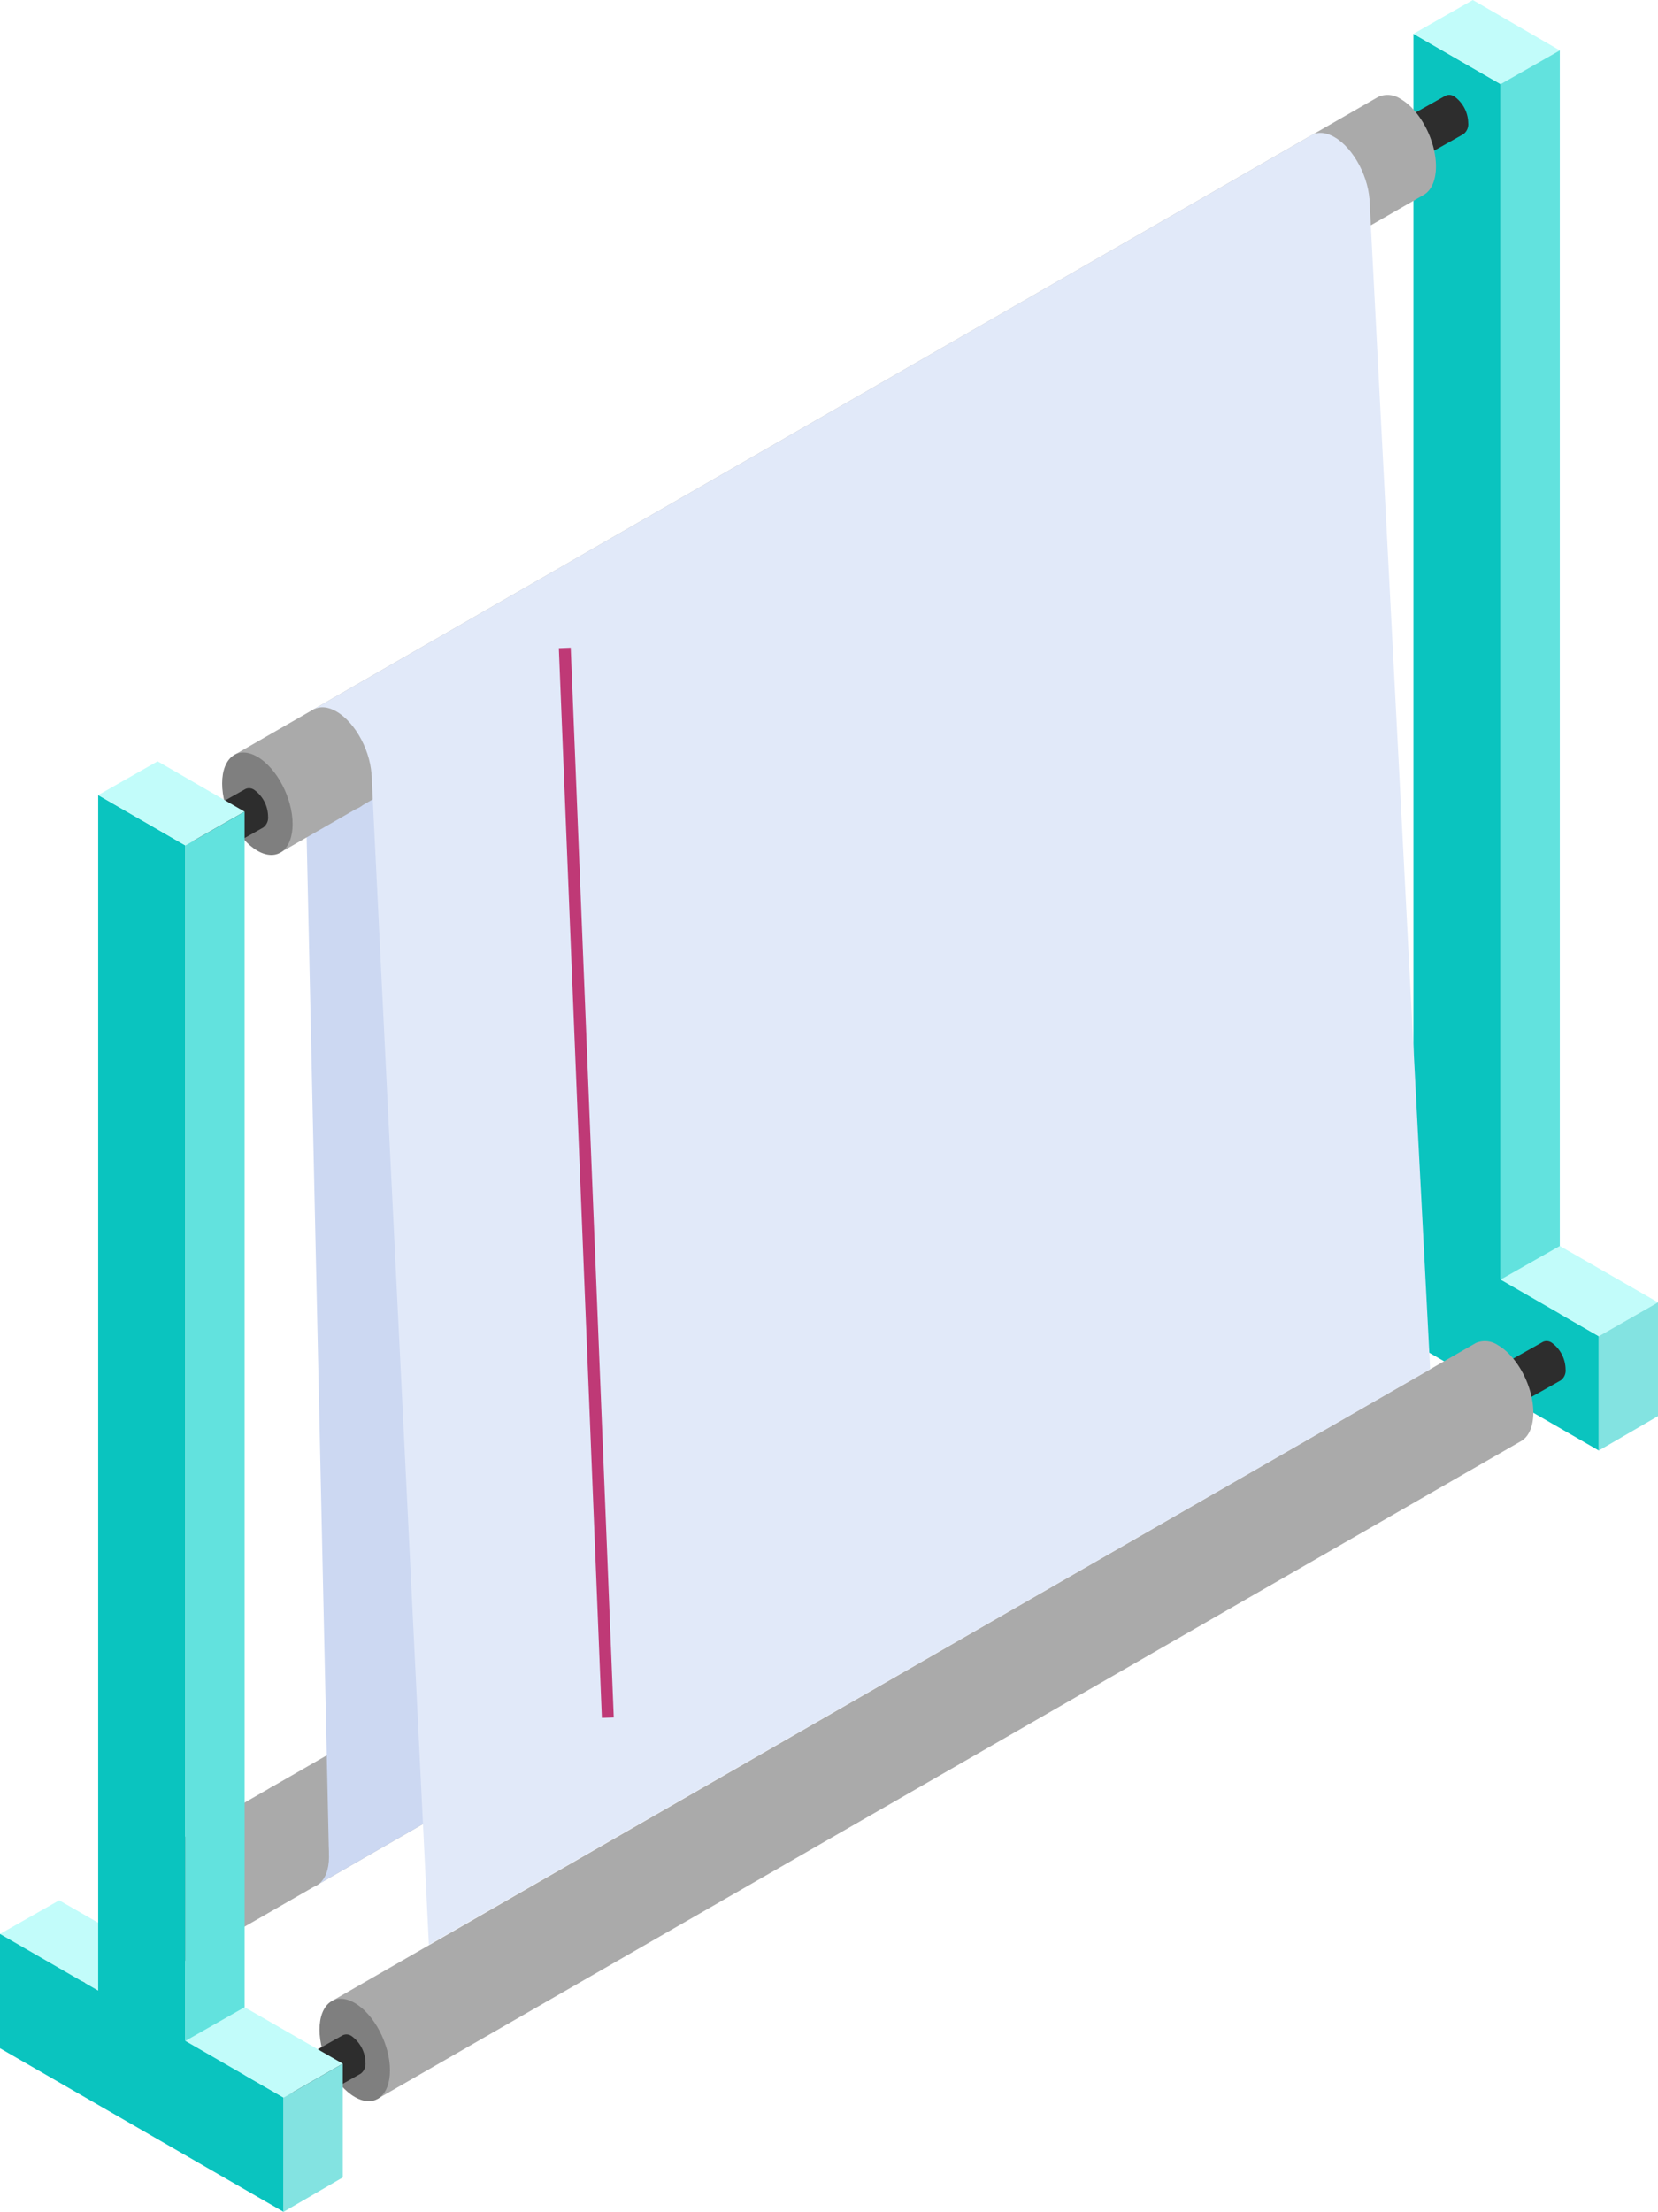 <svg xmlns="http://www.w3.org/2000/svg" xmlns:xlink="http://www.w3.org/1999/xlink" width="278.93" height="372.067" viewBox="0 0 278.93 372.067">
  <defs>
    <clipPath id="clip-path">
      <rect id="Rectángulo_27090" data-name="Rectángulo 27090" width="278.93" height="372.067" fill="none"/>
    </clipPath>
  </defs>
  <g id="img1" transform="translate(-926.675 -640)">
    <g id="Grupo_91160" data-name="Grupo 91160" transform="translate(926.675 640)">
      <path id="Trazado_156621" data-name="Trazado 156621" d="M106.424,83.532l-9.959,5.656,16.517,9.533,9.959-5.7Z" transform="translate(124.802 108.07)" fill="#9cc981"/>
      <path id="Trazado_156622" data-name="Trazado 156622" d="M103.668,213.192l14.662,8.466V10.944L103.668,2.478Z" transform="translate(134.121 3.206)" fill="#0ac4bf"/>
      <path id="Trazado_156623" data-name="Trazado 156623" d="M113.658,0l-9.989,5.686,14.664,8.464,9.957-5.675Z" transform="translate(134.121 0)" fill="#c2fcfa"/>
      <path id="Trazado_156624" data-name="Trazado 156624" d="M120.02,3.694l-9.96,5.677v213.2l9.96-4.966Z" transform="translate(142.391 4.78)" fill="#62e2de"/>
      <path id="Trazado_156625" data-name="Trazado 156625" d="M144.168,132.744l-47.7-27.52V86l47.7,27.52Z" transform="translate(124.802 111.26)" fill="#0ac4bf"/>
      <path id="Trazado_156626" data-name="Trazado 156626" d="M110.061,97.03l16.517,9.533,9.957-5.7L120.02,91.374Z" transform="translate(142.392 118.215)" fill="#c2fcfa"/>
      <path id="Trazado_156627" data-name="Trazado 156627" d="M117.262,101.209v19.226l9.959-5.789V95.512Z" transform="translate(151.708 123.569)" fill="#83e3e1"/>
      <g id="Grupo_91159" data-name="Grupo 91159">
        <g id="Grupo_91158" data-name="Grupo 91158" clip-path="url(#clip-path)">
          <path id="Trazado_156628" data-name="Trazado 156628" d="M103.043,89.352a1.514,1.514,0,0,1,1.443.151,5.6,5.6,0,0,1,2.335,4.464,2.061,2.061,0,0,1-.8,1.869l-10.281,5.8-2.828-6.588Z" transform="translate(120.205 115.444)" fill="#2d2d2d"/>
          <path id="Trazado_156629" data-name="Trazado 156629" d="M200.948,89.538a3.914,3.914,0,0,1,3.718.4c3.273,1.89,5.927,6.959,5.927,11.324,0,2.349-.771,4.014-1.993,4.757L16.138,216.7,8.509,200.225Z" transform="translate(11.009 115.443)" fill="#aaa"/>
          <path id="Trazado_156630" data-name="Trazado 156630" d="M7.585,142.655c0,4.365,2.654,9.434,5.927,11.324s5.925-.117,5.925-4.482-2.652-9.432-5.925-11.322-5.927.115-5.927,4.48" transform="translate(9.813 177.844)" fill="#7f7f7f"/>
          <path id="Trazado_156631" data-name="Trazado 156631" d="M15.019,140.2a1.514,1.514,0,0,1,1.443.151,5.6,5.6,0,0,1,2.335,4.464,2.061,2.061,0,0,1-.8,1.869l-10.281,5.8L4.887,145.9Z" transform="translate(6.323 181.226)" fill="#2d2d2d"/>
          <path id="Trazado_156632" data-name="Trazado 156632" d="M22.368,62.8,26.4,246.737l-2.457,5.347,35.911-20.653L50.271,50.442Z" transform="translate(28.939 65.26)" fill="#ccd8f2"/>
          <path id="Trazado_156633" data-name="Trazado 156633" d="M111.752,7.077a1.514,1.514,0,0,1,1.443.151,5.6,5.6,0,0,1,2.335,4.464,2.061,2.061,0,0,1-.8,1.869l-10.281,5.8-2.828-6.588Z" transform="translate(131.471 9)" fill="#2d2d2d"/>
          <path id="Trazado_156634" data-name="Trazado 156634" d="M209.656,7.263a3.914,3.914,0,0,1,3.718.4c3.273,1.89,5.927,6.959,5.927,11.324,0,2.349-.771,4.014-1.993,4.757L24.848,134.427,17.217,117.95Z" transform="translate(22.275 9)" fill="#aaa"/>
          <path id="Trazado_156635" data-name="Trazado 156635" d="M16.293,60.38c0,4.365,2.654,9.434,5.927,11.324s5.925-.115,5.925-4.48S25.493,57.793,22.22,55.9s-5.927.115-5.927,4.48" transform="translate(21.079 71.401)" fill="#7f7f7f"/>
          <path id="Trazado_156636" data-name="Trazado 156636" d="M23.727,57.924a1.514,1.514,0,0,1,1.443.151,5.6,5.6,0,0,1,2.337,4.464,2.062,2.062,0,0,1-.8,1.869l-10.281,5.8-2.828-6.588Z" transform="translate(17.589 74.784)" fill="#2d2d2d"/>
          <path id="Trazado_156637" data-name="Trazado 156637" d="M118.891,98.47a1.514,1.514,0,0,1,1.443.151,5.6,5.6,0,0,1,2.335,4.464,2.061,2.061,0,0,1-.8,1.869l-10.281,5.8-2.826-6.588Z" transform="translate(140.711 127.24)" fill="#2d2d2d"/>
          <path id="Trazado_156638" data-name="Trazado 156638" d="M216.8,98.657a3.914,3.914,0,0,1,3.718.4c3.273,1.89,5.927,6.959,5.927,11.324,0,2.349-.771,4.014-1.993,4.757L31.988,225.821l-7.631-16.476Z" transform="translate(31.512 127.241)" fill="#aaa"/>
          <path id="Trazado_156639" data-name="Trazado 156639" d="M23.434,151.774c0,4.365,2.654,9.434,5.927,11.324s5.927-.117,5.927-4.48-2.654-9.434-5.927-11.324-5.927.115-5.927,4.48" transform="translate(30.318 189.642)" fill="#7f7f7f"/>
          <path id="Trazado_156640" data-name="Trazado 156640" d="M30.866,149.317a1.514,1.514,0,0,1,1.443.151,5.6,5.6,0,0,1,2.337,4.464,2.062,2.062,0,0,1-.8,1.869l-10.281,5.8-2.826-6.588Z" transform="translate(26.829 193.024)" fill="#2d2d2d"/>
          <path id="Trazado_156641" data-name="Trazado 156641" d="M9.959,139.363,0,145.02l16.517,9.533,9.959-5.7Z" transform="translate(0 180.302)" fill="#c2fcfa"/>
          <path id="Trazado_156642" data-name="Trazado 156642" d="M7.2,269.023l14.662,8.466V66.776L7.2,58.309Z" transform="translate(9.319 75.438)" fill="#0ac4bf"/>
          <path id="Trazado_156643" data-name="Trazado 156643" d="M17.195,55.831,7.2,61.515l14.664,8.466L31.826,64.3Z" transform="translate(9.319 72.232)" fill="#c2fcfa"/>
          <path id="Trazado_156644" data-name="Trazado 156644" d="M23.555,59.526,13.6,65.2V278.4l9.959-4.966Z" transform="translate(17.59 77.011)" fill="#62e2de"/>
          <path id="Trazado_156645" data-name="Trazado 156645" d="M47.7,188.576,0,161.055V141.829l47.7,27.52Z" transform="translate(0 183.492)" fill="#0ac4bf"/>
          <path id="Trazado_156646" data-name="Trazado 156646" d="M23.555,147.2,13.6,152.861l16.517,9.533,9.959-5.7Z" transform="translate(17.59 190.447)" fill="#c2fcfa"/>
          <path id="Trazado_156647" data-name="Trazado 156647" d="M30.756,151.343l-9.959,5.7v19.226l9.959-5.789Z" transform="translate(26.906 195.8)" fill="#83e3e1"/>
          <path id="Trazado_156648" data-name="Trazado 156648" d="M190.988,9.877l9.572,10.8,10.212,196.873L42.323,314.363l-9.641-196.7-9.625-11.194Z" transform="translate(29.83 12.778)" fill="#e1e9f9"/>
          <path id="Trazado_156649" data-name="Trazado 156649" d="M22.093,57.062c0,4.365,2.654,9.434,5.927,11.324s5.927-.117,5.927-4.482-2.654-9.432-5.927-11.322-5.927.115-5.927,4.48" transform="translate(28.583 67.108)" fill="#aaa"/>
          <path id="Trazado_156650" data-name="Trazado 156650" d="M95.292,14.938c0,4.365,2.654,9.434,5.927,11.324s5.927-.117,5.927-4.482-2.654-9.432-5.927-11.322-5.927.115-5.927,4.48" transform="translate(123.284 12.61)" fill="#e1e9f9"/>
          <path id="Trazado_156651" data-name="Trazado 156651" d="M18.963,136.116c0,4.365,2.654,9.434,5.927,11.324s5.927-.117,5.927-4.48-2.654-9.434-5.927-11.324-5.927.115-5.927,4.48" transform="translate(24.533 169.384)" fill="#aaa"/>
        </g>
      </g>
    </g>
    <path id="Trazado_156652" data-name="Trazado 156652" d="M9665.688-10951l7.242,179.934" transform="translate(-8644 11700)" fill="none" stroke="#bf3976" stroke-width="2"/>
  </g>
</svg>
